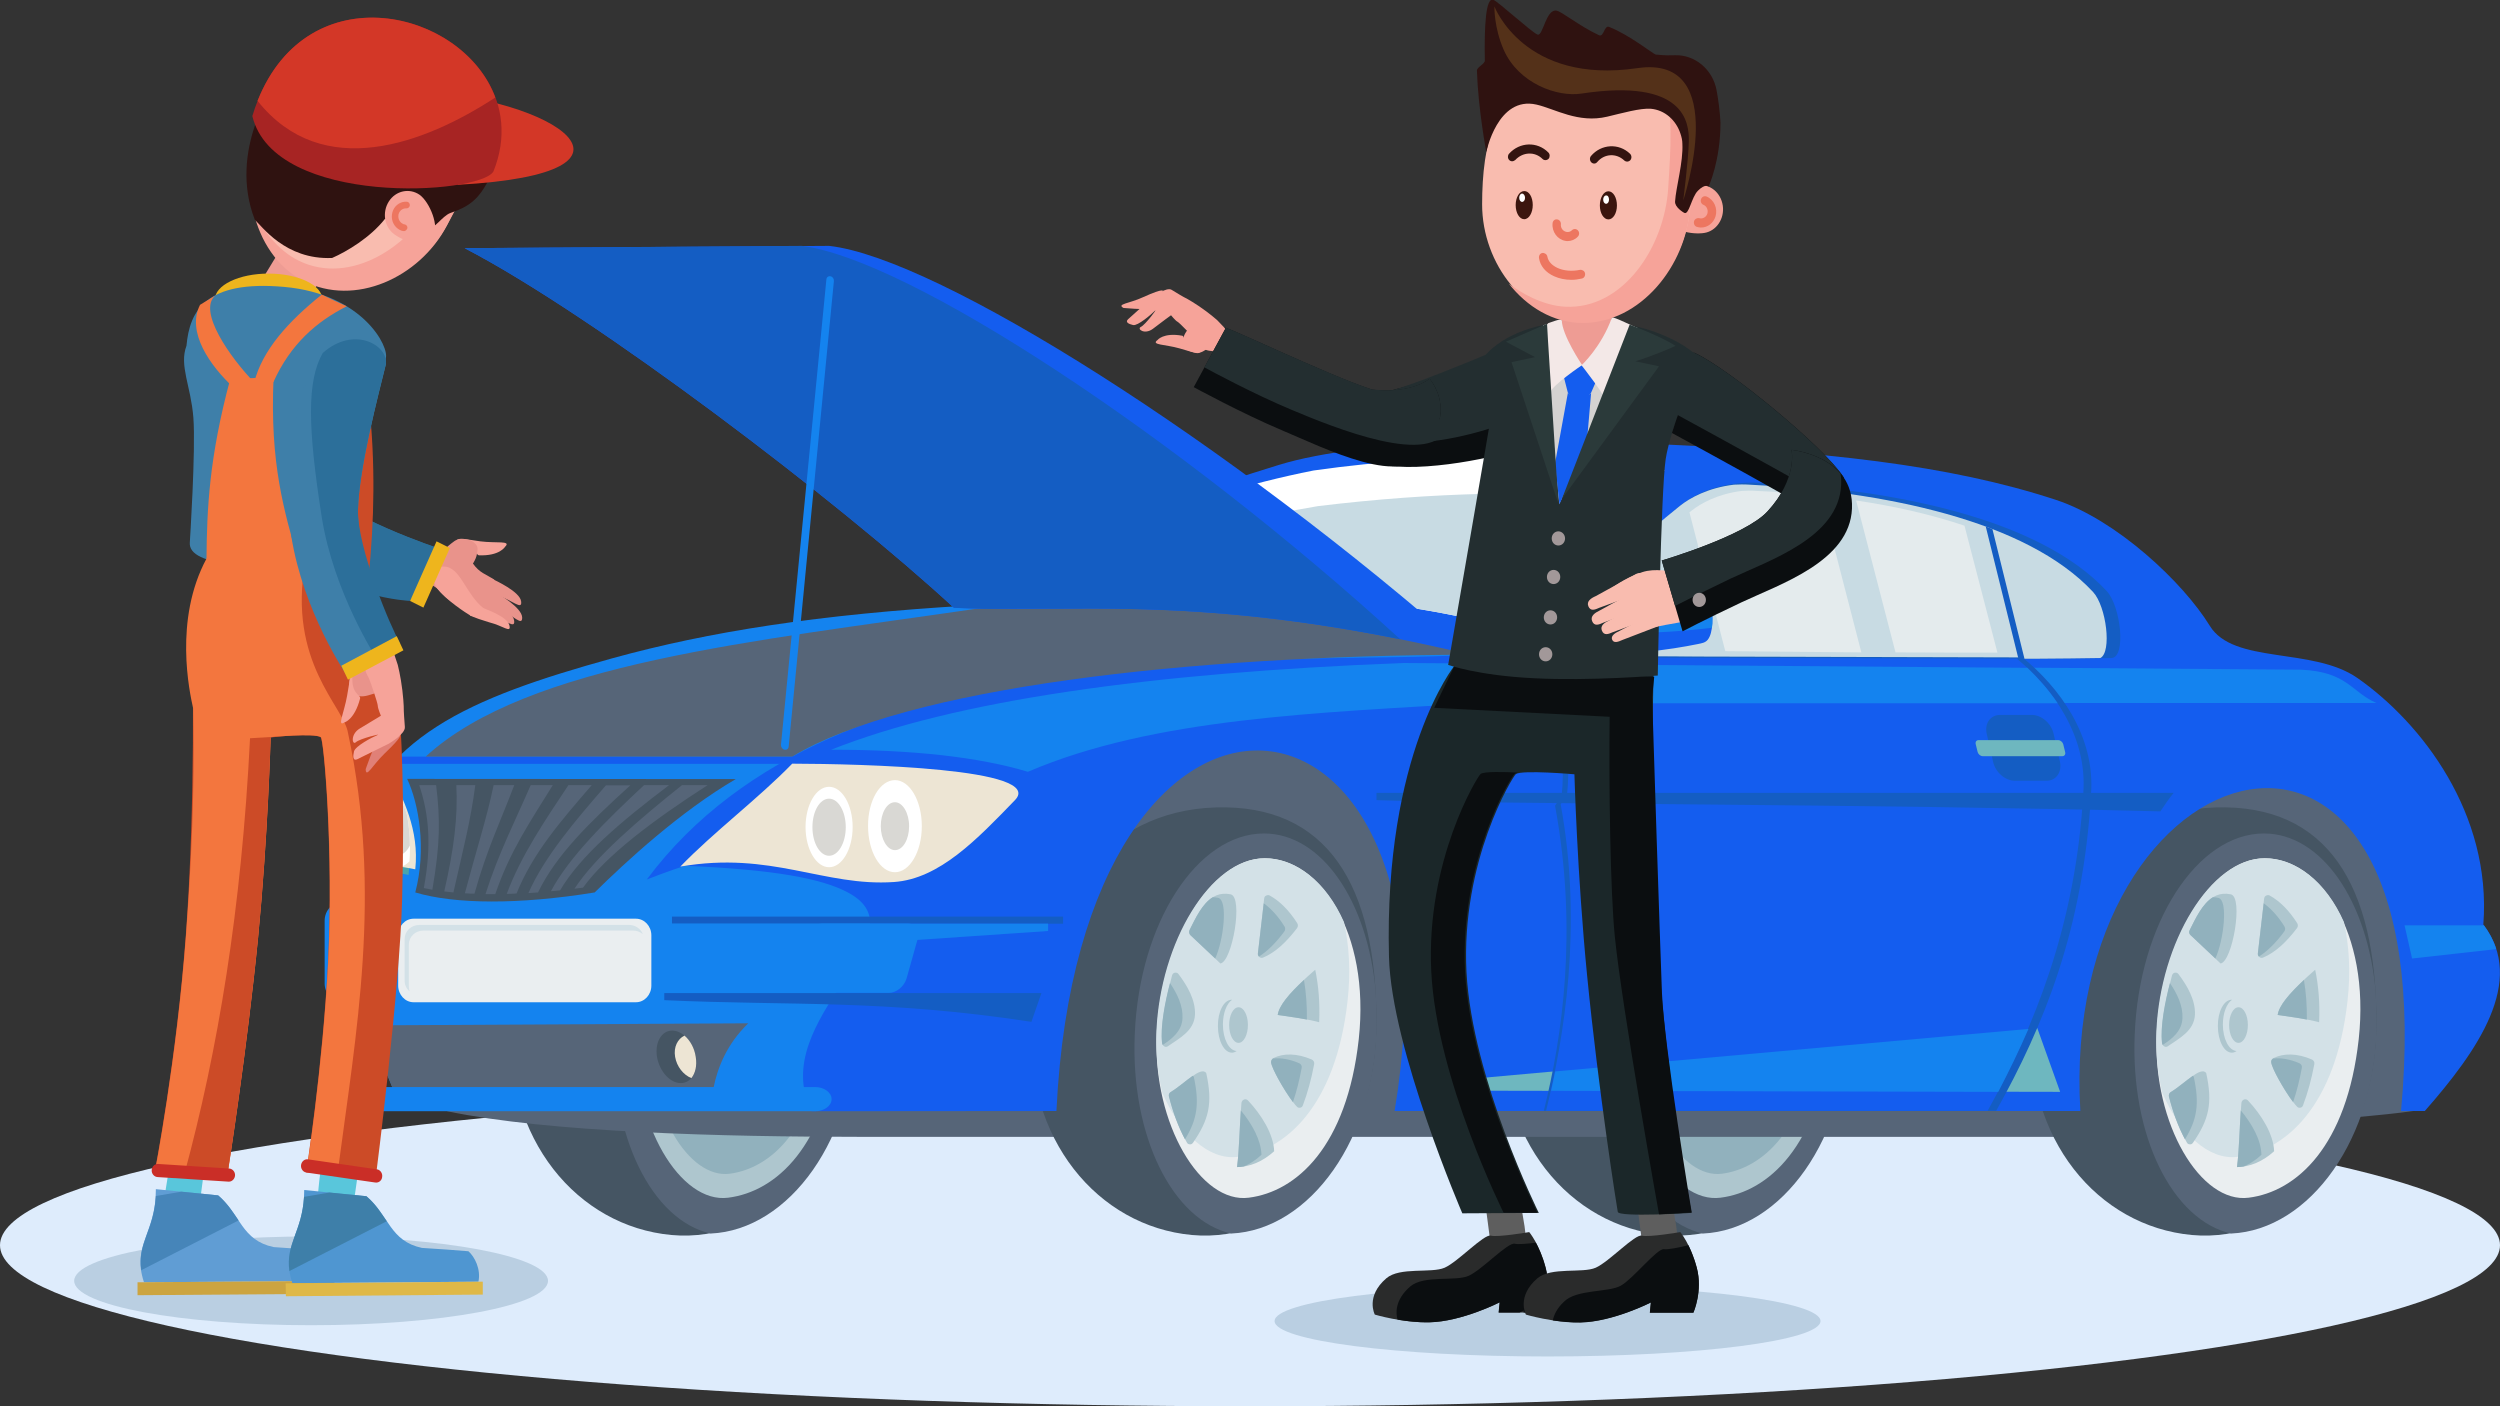 <?xml version="1.0" encoding="utf-8"?>
<!-- Generator: Adobe Illustrator 23.0.5, SVG Export Plug-In . SVG Version: 6.00 Build 0)  -->
<svg version="1.1" id="Layer_1" xmlns="http://www.w3.org/2000/svg" xmlns:xlink="http://www.w3.org/1999/xlink" x="0px" y="0px"
	 viewBox="0 0 1199.8 674.9" style="enable-background:new 0 0 1199.8 674.9;" xml:space="preserve">
<rect x="0" y="0" width="1199.8" height="674.9" fill="#333333" stroke="none"/>
<style type="text/css">
	.st0{fill:#D5E7F7;}
	.st1{fill:#C4D9ED;}
	.st2{fill:#ADC9E0;}
	.st3{fill:#1C2948;}
	.st4{fill:#163560;}
	.st5{fill:#739AF0;}
	.st6{fill:url(#SVGID_1_);}
	.st7{fill:url(#SVGID_2_);}
	.st8{fill:#4A82D3;}
	.st9{fill:#2D3A62;}
	.st10{fill:#98BDF4;}
	.st11{fill:#2B478B;}
	.st12{fill:#233862;}
	.st13{fill:#AB7041;}
	.st14{fill:#9C5F33;}
	.st15{fill:url(#SVGID_3_);}
	.st16{fill:url(#SVGID_4_);}
	.st17{fill:url(#SVGID_5_);}
	.st18{fill:#6793E7;}
	.st19{fill:url(#SVGID_6_);}
	.st20{fill:#1F3341;}
	.st21{fill:#2D4454;}
	.st22{fill:#122633;}
	.st23{fill:#FFFFFF;}
	.st24{fill:#85878A;}
	.st25{fill:#555658;}
	.st26{fill:#808184;}
	.st27{fill:url(#SVGID_7_);}
	.st28{fill:#1A2E35;}
	.st29{fill:url(#SVGID_8_);}
	.st30{fill:url(#SVGID_9_);}
	.st31{fill:url(#SVGID_10_);}
	.st32{fill:#FFB27D;}
	.st33{fill:url(#SVGID_11_);}
	.st34{fill:#ED975D;}
	.st35{fill:url(#SVGID_12_);}
	.st36{fill:url(#SVGID_13_);}
	.st37{fill:url(#SVGID_14_);}
	.st38{fill:#466591;}
	.st39{fill:#5574A5;}
	.st40{fill:#66DB8E;}
	.st41{fill:#E9F4FF;}
	.st42{opacity:0.5;}
	.st43{fill:#A8CCFF;}
	.st44{fill:#FF912B;}
	.st45{fill:#1B294B;}
	.st46{fill:#145DEF;}
	.st47{fill:#2A3967;}
	.st48{fill:#D1E4FC;}
	.st49{fill:#25468F;}
	.st50{fill:#CDE3FF;}
	.st51{fill:#A5D2FF;}
	.st52{fill:#214D9A;}
	.st53{fill:#C8DFFD;}
	.st54{fill:#7798F8;}
	.st55{fill:#DAE6FF;}
	.st56{fill:#FFAE73;}
	.st57{fill:#1E3865;}
	.st58{fill:url(#SVGID_15_);}
	.st59{fill:url(#SVGID_16_);}
	.st60{fill:url(#SVGID_17_);}
	.st61{fill:#F9924F;}
	.st62{fill:url(#SVGID_18_);}
	.st63{fill:url(#SVGID_19_);}
	.st64{fill:url(#SVGID_20_);}
	.st65{fill:#2D3554;}
	.st66{opacity:0.4;}
	.st67{fill-rule:evenodd;clip-rule:evenodd;fill:#DEECFC;}
	.st68{fill-rule:evenodd;clip-rule:evenodd;fill:#455563;}
	.st69{fill-rule:evenodd;clip-rule:evenodd;fill:#566578;}
	.st70{fill-rule:evenodd;clip-rule:evenodd;fill:#AEC6CE;}
	.st71{fill-rule:evenodd;clip-rule:evenodd;fill:#91B1BD;}
	.st72{fill-rule:evenodd;clip-rule:evenodd;fill:#EAEEF0;}
	.st73{fill-rule:evenodd;clip-rule:evenodd;fill:#D3E1E7;}
	.st74{fill-rule:evenodd;clip-rule:evenodd;fill:#1483EF;}
	.st75{fill-rule:evenodd;clip-rule:evenodd;fill:#145DEF;}
	.st76{fill-rule:evenodd;clip-rule:evenodd;fill:#47A4AD;}
	.st77{fill-rule:evenodd;clip-rule:evenodd;fill:#EDE5D4;}
	.st78{fill-rule:evenodd;clip-rule:evenodd;fill:#FFFFFF;}
	.st79{fill-rule:evenodd;clip-rule:evenodd;fill:#C8DBE3;}
	.st80{fill-rule:evenodd;clip-rule:evenodd;fill:#145DC3;}
	.st81{fill-rule:evenodd;clip-rule:evenodd;fill:#D9D8D4;}
	.st82{fill-rule:evenodd;clip-rule:evenodd;fill:#E4EBED;}
	.st83{fill-rule:evenodd;clip-rule:evenodd;fill:#6EB7BF;}
	.st84{fill:#1483EF;}
	.st85{fill:#BACFE2;}
	.st86{fill-rule:evenodd;clip-rule:evenodd;fill:#EE9C94;}
	.st87{fill-rule:evenodd;clip-rule:evenodd;fill:#F9BCAF;}
	.st88{fill-rule:evenodd;clip-rule:evenodd;fill:#F6A399;}
	.st89{fill-rule:evenodd;clip-rule:evenodd;fill:#2F1210;}
	.st90{fill-rule:evenodd;clip-rule:evenodd;fill:#ED7660;}
	.st91{fill-rule:evenodd;clip-rule:evenodd;fill:#D33727;}
	.st92{fill-rule:evenodd;clip-rule:evenodd;fill:#A72423;}
	.st93{fill-rule:evenodd;clip-rule:evenodd;fill:#EEB51D;}
	.st94{fill-rule:evenodd;clip-rule:evenodd;fill:#E9938B;}
	.st95{fill-rule:evenodd;clip-rule:evenodd;fill:#2C6F9A;}
	.st96{fill-rule:evenodd;clip-rule:evenodd;fill:#3E7FA9;}
	.st97{fill-rule:evenodd;clip-rule:evenodd;fill:#59C6DB;}
	.st98{fill-rule:evenodd;clip-rule:evenodd;fill:#609DD4;}
	.st99{fill-rule:evenodd;clip-rule:evenodd;fill:#4685B9;}
	.st100{fill-rule:evenodd;clip-rule:evenodd;fill:#CCA440;}
	.st101{fill-rule:evenodd;clip-rule:evenodd;fill:#CC4B27;}
	.st102{fill-rule:evenodd;clip-rule:evenodd;fill:#F3763E;}
	.st103{fill-rule:evenodd;clip-rule:evenodd;fill:#E08077;}
	.st104{fill-rule:evenodd;clip-rule:evenodd;fill:#4F96D1;}
	.st105{fill-rule:evenodd;clip-rule:evenodd;fill:#DFB847;}
	.st106{fill-rule:evenodd;clip-rule:evenodd;fill:#CA2E27;}
	.st107{fill-rule:evenodd;clip-rule:evenodd;fill:#0B0E10;}
	.st108{fill-rule:evenodd;clip-rule:evenodd;fill:#5E5E5E;}
	.st109{fill-rule:evenodd;clip-rule:evenodd;fill:#1B2729;}
	.st110{fill-rule:evenodd;clip-rule:evenodd;fill:#232E30;}
	.st111{fill-rule:evenodd;clip-rule:evenodd;fill:#D4D2D1;}
	.st112{fill-rule:evenodd;clip-rule:evenodd;fill:#F3E8E7;}
	.st113{fill-rule:evenodd;clip-rule:evenodd;fill:#2B3A3A;}
	.st114{fill-rule:evenodd;clip-rule:evenodd;fill:#A29899;}
	.st115{fill:#331410;}
	.st116{fill:#ED7660;}
	.st117{fill-rule:evenodd;clip-rule:evenodd;fill:#3B150E;}
	.st118{fill-rule:evenodd;clip-rule:evenodd;fill:#543119;}
	.st119{fill-rule:evenodd;clip-rule:evenodd;fill:#2A2B2B;}
	.st120{opacity:0.1;}
	.st121{fill:#DFEDFF;}
	.st122{fill:#F6FBFF;}
	.st123{fill:#161616;}
	.st124{fill:#3F4040;}
	.st125{fill:#383838;}
	.st126{fill:#DAD9DA;}
	.st127{fill:#333333;}
	.st128{fill:#C7D5FD;}
	.st129{fill:#A2C1F4;}
	.st130{fill:#7B2718;}
	.st131{fill:#E5E5E4;}
	.st132{fill:#712418;}
	.st133{fill:url(#SVGID_21_);}
	.st134{fill:url(#SVGID_22_);}
	.st135{fill:url(#SVGID_23_);}
	.st136{fill:#FABFA4;}
	.st137{fill:#F4E5CD;}
	.st138{fill:#C78976;}
	.st139{fill:#2A2B2A;}
	.st140{fill:url(#SVGID_24_);}
	.st141{fill:url(#SVGID_25_);}
	.st142{fill:url(#SVGID_26_);}
	.st143{fill:url(#SVGID_27_);}
	.st144{fill:url(#SVGID_28_);}
	.st145{fill:url(#SVGID_29_);}
	.st146{fill:url(#SVGID_30_);}
	.st147{fill:url(#SVGID_31_);}
	.st148{fill:url(#SVGID_32_);}
	.st149{fill:url(#SVGID_33_);}
	.st150{fill:url(#SVGID_34_);}
	.st151{fill:url(#SVGID_35_);}
	.st152{fill:url(#SVGID_36_);}
	.st153{fill:#D4DEFD;}
	.st154{fill:#BCCEFD;}
	.st155{fill:#E1E8FD;}
	.st156{fill:url(#SVGID_37_);}
	.st157{fill:url(#SVGID_38_);}
	.st158{fill:url(#SVGID_39_);}
	.st159{opacity:0.25;fill:url(#SVGID_40_);}
	.st160{opacity:0.25;fill:url(#SVGID_41_);}
	.st161{fill:url(#SVGID_42_);}
	.st162{fill:url(#SVGID_43_);}
	.st163{fill:url(#SVGID_44_);}
	.st164{opacity:0.61;fill:url(#SVGID_45_);}
	.st165{fill:url(#SVGID_46_);}
	.st166{fill:url(#SVGID_47_);}
	.st167{opacity:0.61;fill:url(#SVGID_48_);}
	.st168{fill:url(#SVGID_49_);}
	.st169{fill:url(#SVGID_50_);}
	.st170{fill:url(#SVGID_51_);}
	.st171{fill:url(#SVGID_52_);}
	.st172{fill:url(#SVGID_53_);}
	.st173{fill:url(#SVGID_54_);}
	.st174{fill:url(#SVGID_55_);}
	.st175{fill:url(#SVGID_56_);}
	.st176{fill:#0C1D6D;}
	.st177{fill:url(#SVGID_57_);}
	.st178{fill:url(#SVGID_58_);}
	.st179{fill:url(#SVGID_59_);}
	.st180{fill:url(#SVGID_60_);}
	.st181{fill:url(#SVGID_61_);}
	.st182{fill:url(#SVGID_62_);}
	.st183{fill:url(#SVGID_63_);}
	.st184{fill:url(#SVGID_64_);}
	.st185{fill:url(#SVGID_65_);}
	.st186{fill:url(#SVGID_66_);}
	.st187{fill:url(#SVGID_67_);}
	.st188{fill:url(#SVGID_68_);}
	.st189{fill:url(#SVGID_69_);}
	.st190{fill:url(#SVGID_70_);}
	.st191{fill:url(#SVGID_71_);}
</style>
<g>
	<ellipse class="st67" cx="599.9" cy="597.6" rx="599.9" ry="77.3"/>
	<g>
		<g>
			<path class="st68" d="M333.7,387.5c53.5-1.6,77,37.3,77.1,102.6c0.1,65.4-43.4,106.8-88.6,102.6c-45.1-4.2-80.3-46-77.1-102.6
				C248.3,433.5,280.3,389.1,333.7,387.5L333.7,387.5z"/>
		</g>
		<g>
			<path class="st69" d="M356.8,400c27.7,0,49.6,32.3,53.6,75.5c0.3,4.7,0.4,9.7,0.5,14.7c0.1,56.2-32.3,100.1-69.8,101.8
				c-28.1-6.3-48.4-46.7-46.3-95.6C296.9,443.1,324.7,400,356.8,400L356.8,400z"/>
		</g>
		<g>
			<path class="st70" d="M357.2,411.9c26.2,0,50.7,35.2,45.1,86.8c-5.7,51.6-29.9,73.2-52.8,76.1c-22.9,3-46-35.1-44.2-78.4
				C307.1,453.1,331,411.9,357.2,411.9L357.2,411.9z"/>
		</g>
		<g>
			<path class="st71" d="M356.8,423.4c22.5,0,43.6,30.2,38.7,74.5c-4.9,44.3-25.7,62.8-45.3,65.4c-19.7,2.5-39.5-30.1-37.9-67.3
				C313.8,458.8,334.3,423.4,356.8,423.4L356.8,423.4z"/>
		</g>
		<g>
			<path class="st68" d="M809.9,387.5c53.5-1.6,77,37.3,77.1,102.6c0.1,65.4-43.4,106.8-88.6,102.6c-45.1-4.2-80.3-46-77.1-102.6
				C724.5,433.5,756.4,389.1,809.9,387.5L809.9,387.5z"/>
		</g>
		<g>
			<path class="st69" d="M833,400c27.7,0,49.6,32.3,53.6,75.5c0.3,4.7,0.4,9.7,0.5,14.7c0.1,56.2-32.3,100.1-69.8,101.8
				c-28.1-6.3-48.4-46.7-46.3-95.6C773.1,443.1,800.9,400,833,400L833,400z"/>
		</g>
		<g>
			<path class="st70" d="M833.4,411.9c26.2,0,50.7,35.2,45.1,86.8c-5.7,51.6-29.9,73.2-52.8,76.1c-22.9,3-46-35.1-44.2-78.4
				C783.3,453.1,807.2,411.9,833.4,411.9L833.4,411.9z"/>
		</g>
		<g>
			<path class="st71" d="M833,423.4c22.5,0,43.6,30.2,38.7,74.5c-4.9,44.3-25.7,62.8-45.3,65.4c-19.7,2.5-39.5-30.1-37.9-67.3
				C790,458.8,810.5,423.4,833,423.4L833,423.4z"/>
		</g>
		<g>
			<path class="st69" d="M413.6,545.6h609.3c27.5-4.1,107.7-8.3,135.2-12.4c33.3-131.2-55.7-166.9-118.3-200.7H384.1L214.6,533.3
				C263.3,543.5,347.1,545.6,413.6,545.6L413.6,545.6z"/>
		</g>
		<g>
			<path class="st68" d="M583.5,387.5c53.5-1.6,77,37.3,77.1,102.6c0.1,65.4-43.4,106.8-88.6,102.6c-45.1-4.2-80.3-46-77.1-102.6
				C498.1,433.5,530,389.1,583.5,387.5L583.5,387.5z"/>
		</g>
		<g>
			<path class="st69" d="M606.6,400c27.7,0,49.6,32.3,53.6,75.5c0.3,4.7,0.4,9.7,0.5,14.7c0.1,56.2-32.3,100.1-69.8,101.8
				c-28.1-6.3-48.4-46.7-46.3-95.6C546.7,443.1,574.5,400,606.6,400L606.6,400z"/>
		</g>
		<g>
			<path class="st72" d="M607,411.9c26.2,0,50.7,35.2,45.1,86.8c-5.7,51.6-29.9,73.2-52.8,76.1c-22.9,3-46-35.1-44.2-78.4
				C556.9,453.1,580.8,411.9,607,411.9L607,411.9z"/>
		</g>
		<g>
			<path class="st73" d="M607,411.9c15,0,29.5,11.3,38,30.6c2.5,11.2,3.3,24,1.7,38.1c-5.7,50.5-29.9,71.7-52.8,74.6
				c-13.8,1.7-27.6-11.1-36.1-30.8c-2.2-9.3-3.2-19.3-2.8-29.7C556.9,452.3,580.8,411.9,607,411.9L607,411.9z"/>
		</g>
		<g>
			<path class="st70" d="M595.8,529.3c-0.9,9.8-1,21.7-2.1,30.8c6.3-0.1,12.4-2.7,17.8-7.6c-0.3-8.2-6.1-17.5-12.6-24.4
				c-0.5-0.5-1.2-0.7-1.9-0.4C596.3,528,595.9,528.6,595.8,529.3L595.8,529.3z"/>
		</g>
		<g>
			<path class="st70" d="M610,509.8c0.3,3.2,8.2,17,12.4,21.3c0.4,0.5,1,0.6,1.6,0.5c0.6-0.1,1.1-0.5,1.3-1.2
				c2.2-5.8,4-12.3,5.4-19.7c0.2-0.9-0.3-1.8-1.1-2.2c-7.2-3.1-13.7-3.1-18.5-0.7C610.4,508.3,610,509,610,509.8L610,509.8z"/>
		</g>
		<g>
			<path class="st70" d="M613.2,487.1c6.7,1,13.5,1.8,19.9,3.5c0.4-9.2-0.3-17.6-1.9-25.2C621.5,473.8,614,481.5,613.2,487.1
				L613.2,487.1z"/>
		</g>
		<g>
			<path class="st70" d="M606.7,431.2l-3,26.3c-0.1,0.7,0.2,1.3,0.7,1.8c0.5,0.4,1.1,0.5,1.7,0.3c5.9-2.4,11.3-7.5,16.4-14.2
				c0.5-0.7,0.5-1.6,0.1-2.3c-3.8-6-8.3-10.6-13.2-13.3c-0.5-0.3-1.1-0.3-1.7,0C607.1,430,606.8,430.5,606.7,431.2L606.7,431.2z"/>
		</g>
		<g>
			<path class="st70" d="M571.3,448.8l14.4,13.6c5.7-0.9,11.1-31.9,4.9-33.2c-10.4-2.2-15.4,8.5-19.7,17.2
				C570.5,447.2,570.7,448.2,571.3,448.8L571.3,448.8z"/>
		</g>
		<g>
			<path class="st70" d="M565.6,467.5c4.3,5.7,8.2,12.5,7.9,19.5c-0.4,7.8-7.7,11.4-13,15.1c-0.5,0.4-1.2,0.4-1.7,0.1
				c-0.6-0.3-0.9-0.8-1-1.5c-1.2-9.4,2.6-24.8,4.7-32.6c0.2-0.7,0.7-1.2,1.4-1.3C564.5,466.7,565.2,466.9,565.6,467.5L565.6,467.5z"
				/>
		</g>
		<g>
			<path class="st70" d="M572.5,548.5c7.7-11.2,9.6-18.9,6.4-33.5c-2.5-3.6-10.7,5.3-17,9.1c-0.7,0.4-1.1,1.3-0.8,2.2
				c2,8.2,4.9,15.6,8.5,22c0.3,0.6,0.8,0.9,1.5,0.9C571.5,549.3,572.1,549,572.5,548.5L572.5,548.5z"/>
		</g>
		<g>
			<path class="st71" d="M595.5,532.9c-0.6,9-0.8,19.3-1.8,27.2c1.1,0,2.2-0.1,3.3-0.3c2.9-1.3,5.8-3.1,8.4-5.6
				C605.2,547.2,600.9,539.4,595.5,532.9L595.5,532.9z"/>
		</g>
		<g>
			<path class="st71" d="M610,509.8c0.2,2.8,6.2,13.4,10.5,19.1c1.7-4.9,3.1-10.4,4.2-16.4c0.2-0.9-0.3-1.8-1.1-2.2
				c-4.6-2-8.9-2.7-12.7-2.3C610.3,508.4,610,509.1,610,509.8L610,509.8z"/>
		</g>
		<g>
			<path class="st71" d="M613.2,487.1c4.7,0.7,9.4,1.3,14,2.2c0.1-6.8-0.4-13.1-1.4-19C618.8,476.8,613.8,482.6,613.2,487.1
				L613.2,487.1z"/>
		</g>
		<g>
			<path class="st71" d="M606.5,433.5l-2.8,24c-0.1,0.6,0.1,1.2,0.5,1.6c4.3-2.8,8.4-6.9,12.2-12.1c0.5-0.7,0.5-1.6,0.1-2.3
				C613.6,440,610.2,436.2,606.5,433.5L606.5,433.5z"/>
		</g>
		<g>
			<path class="st71" d="M571.3,448.8l11.9,11.2c4-8.6,6.3-28.1,1.4-29.1c-0.9-0.2-1.8-0.3-2.6-0.3c-5,3.1-8.2,9.9-11.1,15.7
				C570.5,447.2,570.7,448.2,571.3,448.8L571.3,448.8z"/>
		</g>
		<g>
			<path class="st71" d="M558,501.5c-0.1-0.2-0.2-0.5-0.3-0.8c-1-8.1,1.6-20.6,3.8-28.9c3.5,5.1,6.3,11,6,16.9
				C567.2,494.9,562.5,498.5,558,501.5L558,501.5z"/>
		</g>
		<g>
			<path class="st71" d="M572.4,516.3c-3.3,2.3-7.2,5.8-10.6,7.8c-0.7,0.4-1.1,1.3-0.8,2.2c1.9,7.5,4.5,14.5,7.7,20.5
				c5.8-9.5,7.1-17,4.2-30.1C572.7,516.6,572.6,516.4,572.4,516.3L572.4,516.3z"/>
		</g>
		<g>
			<path class="st70" d="M591.1,479.8l0.2,0c-2.6,1.8-4.4,6.4-4.4,11.9c0,6.9,2.9,12.5,6.6,12.7c-0.7,0.5-1.5,0.8-2.3,0.8
				c-3.7,0-6.7-5.7-6.7-12.7C584.4,485.5,587.4,479.8,591.1,479.8L591.1,479.8z"/>
		</g>
		<g>
			<path class="st70" d="M594.4,483.4c2.5,0,4.5,3.8,4.5,8.5c0,4.7-2,8.6-4.5,8.6s-4.5-3.8-4.5-8.6
				C589.9,487.2,591.9,483.4,594.4,483.4L594.4,483.4z"/>
		</g>
		<g>
			<path class="st68" d="M1063.4,387.5c53.5-1.6,77,37.3,77.1,102.6c0.1,65.4-43.4,106.8-88.6,102.6c-45.1-4.2-80.3-46-77.1-102.6
				C978,433.5,1010,389.1,1063.4,387.5L1063.4,387.5z"/>
		</g>
		<g>
			<path class="st69" d="M1086.5,400c27.7,0,49.6,32.3,53.6,75.5c0.3,4.7,0.4,9.7,0.5,14.7c0.1,56.2-32.3,100.1-69.8,101.8
				c-28.1-6.3-48.4-46.7-46.3-95.6C1026.6,443.1,1054.4,400,1086.5,400L1086.5,400z"/>
		</g>
		<g>
			<path class="st72" d="M1086.9,411.9c26.2,0,50.7,35.2,45.1,86.8c-5.7,51.6-29.9,73.2-52.8,76.1c-22.9,3-46-35.1-44.2-78.4
				C1036.8,453.1,1060.8,411.9,1086.9,411.9L1086.9,411.9z"/>
		</g>
		<g>
			<path class="st73" d="M1086.9,411.9c15,0,29.5,11.3,38,30.6c2.5,11.2,3.3,24,1.7,38.1c-5.7,50.5-29.9,71.7-52.8,74.6
				c-13.8,1.7-27.6-11.1-36.1-30.8c-2.2-9.3-3.2-19.3-2.8-29.7C1036.8,452.3,1060.8,411.9,1086.9,411.9L1086.9,411.9z"/>
		</g>
		<g>
			<path class="st70" d="M1075.7,529.3c-0.9,9.8-1,21.7-2.1,30.8c6.3-0.1,12.4-2.7,17.8-7.6c-0.3-8.2-6.1-17.5-12.6-24.4
				c-0.5-0.5-1.2-0.7-1.9-0.4C1076.2,528,1075.8,528.6,1075.7,529.3L1075.7,529.3z"/>
		</g>
		<g>
			<path class="st70" d="M1090,509.8c0.3,3.2,8.2,17,12.4,21.3c0.4,0.5,1,0.6,1.6,0.5c0.6-0.1,1.1-0.5,1.3-1.2
				c2.2-5.8,4-12.3,5.4-19.7c0.2-0.9-0.3-1.8-1.1-2.2c-7.2-3.1-13.7-3.1-18.5-0.7C1090.3,508.3,1089.9,509,1090,509.8L1090,509.8z"
				/>
		</g>
		<g>
			<path class="st70" d="M1093.1,487.1c6.7,1,13.5,1.8,19.9,3.5c0.4-9.2-0.3-17.6-1.9-25.2C1101.5,473.8,1093.9,481.5,1093.1,487.1
				L1093.1,487.1z"/>
		</g>
		<g>
			<path class="st70" d="M1086.6,431.2l-3,26.3c-0.1,0.7,0.2,1.3,0.7,1.8c0.5,0.4,1.1,0.5,1.7,0.3c5.9-2.4,11.3-7.5,16.4-14.2
				c0.5-0.7,0.5-1.6,0.1-2.3c-3.8-6-8.3-10.6-13.2-13.3c-0.5-0.3-1.1-0.3-1.7,0C1087.1,430,1086.7,430.5,1086.6,431.2L1086.6,431.2z
				"/>
		</g>
		<g>
			<path class="st70" d="M1051.3,448.8l14.4,13.6c5.7-0.9,11.1-31.9,4.9-33.2c-10.4-2.2-15.4,8.5-19.7,17.2
				C1050.4,447.2,1050.6,448.2,1051.3,448.8L1051.3,448.8z"/>
		</g>
		<g>
			<path class="st70" d="M1045.5,467.5c4.3,5.7,8.2,12.5,7.9,19.5c-0.4,7.8-7.7,11.4-13,15.1c-0.5,0.4-1.2,0.4-1.7,0.1
				c-0.6-0.3-0.9-0.8-1-1.5c-1.2-9.4,2.6-24.8,4.7-32.6c0.2-0.7,0.7-1.2,1.4-1.3C1044.4,466.7,1045.1,466.9,1045.5,467.5
				L1045.5,467.5z"/>
		</g>
		<g>
			<path class="st70" d="M1052.4,548.5c7.7-11.2,9.6-18.9,6.4-33.5c-2.5-3.6-10.7,5.3-17,9.1c-0.7,0.4-1.1,1.3-0.8,2.2
				c2,8.2,4.9,15.6,8.5,22c0.3,0.6,0.8,0.9,1.5,0.9C1051.5,549.3,1052,549,1052.4,548.5L1052.4,548.5z"/>
		</g>
		<g>
			<path class="st71" d="M1075.4,532.9c-0.6,9-0.8,19.3-1.8,27.2c1.1,0,2.2-0.1,3.3-0.3c2.9-1.3,5.8-3.1,8.4-5.6
				C1085.2,547.2,1080.8,539.4,1075.4,532.9L1075.4,532.9z"/>
		</g>
		<g>
			<path class="st71" d="M1090,509.8c0.2,2.8,6.2,13.4,10.5,19.1c1.7-4.9,3.1-10.4,4.2-16.4c0.2-0.9-0.3-1.8-1.1-2.2
				c-4.6-2-8.9-2.7-12.7-2.3C1090.2,508.4,1089.9,509.1,1090,509.8L1090,509.8z"/>
		</g>
		<g>
			<path class="st71" d="M1093.1,487.1c4.7,0.7,9.4,1.3,14,2.2c0.1-6.8-0.4-13.1-1.4-19C1098.8,476.8,1093.7,482.6,1093.1,487.1
				L1093.1,487.1z"/>
		</g>
		<g>
			<path class="st71" d="M1086.4,433.5l-2.8,24c-0.1,0.6,0.1,1.2,0.5,1.6c4.3-2.8,8.4-6.9,12.2-12.1c0.5-0.7,0.5-1.6,0.1-2.3
				C1093.5,440,1090.1,436.2,1086.4,433.5L1086.4,433.5z"/>
		</g>
		<g>
			<path class="st71" d="M1051.3,448.8l11.9,11.2c4-8.6,6.3-28.1,1.4-29.1c-0.9-0.2-1.8-0.3-2.6-0.3c-5,3.1-8.2,9.9-11.1,15.7
				C1050.4,447.2,1050.6,448.2,1051.3,448.8L1051.3,448.8z"/>
		</g>
		<g>
			<path class="st71" d="M1037.9,501.5c-0.1-0.2-0.2-0.5-0.3-0.8c-1-8.1,1.6-20.6,3.8-28.9c3.5,5.1,6.3,11,6,16.9
				C1047.1,494.9,1042.5,498.5,1037.9,501.5L1037.9,501.5z"/>
		</g>
		<g>
			<path class="st71" d="M1052.4,516.3c-3.3,2.3-7.2,5.8-10.6,7.8c-0.7,0.4-1.1,1.3-0.9,2.2c1.9,7.5,4.5,14.5,7.7,20.5
				c5.8-9.5,7.1-17,4.2-30.1C1052.6,516.6,1052.5,516.4,1052.4,516.3L1052.4,516.3z"/>
		</g>
		<g>
			<path class="st70" d="M1071,479.8l0.2,0c-2.6,1.8-4.4,6.4-4.4,11.9c0,6.9,2.9,12.5,6.6,12.7c-0.7,0.5-1.5,0.8-2.3,0.8
				c-3.7,0-6.7-5.7-6.7-12.7C1064.3,485.5,1067.3,479.8,1071,479.8L1071,479.8z"/>
		</g>
		<g>
			<path class="st70" d="M1074.3,483.4c2.5,0,4.5,3.8,4.5,8.5c0,4.7-2,8.6-4.5,8.6c-2.5,0-4.5-3.8-4.5-8.6
				C1069.8,487.2,1071.8,483.4,1074.3,483.4L1074.3,483.4z"/>
		</g>
		<g>
			<path class="st74" d="M166.7,407c14-53.3,58.4-72,126.9-91c46.6-12.9,99.8-21.2,171.3-25.4c99.6-5.8,205-4,275.8,10.9
				c-48.9,56.5-132.8-8.5-209.4,68.5c44.3,35.7-114.7,133.1-133.5,163.2H192.7C181.1,500.9,150.9,444.3,166.7,407L166.7,407z"/>
		</g>
		<g>
			<path class="st75" d="M310.4,422.1c91.4-122.7,306.3-102.2,395.2-107.9c-17.5-26.7-146.5-26.9-247.8-22.5
				c36.5-26.7,88.3-47.7,155.7-68.5c43.1-13.3,123.9-12.3,177.8-10.2c83.1,3.4,144,10,195.4,26.9c29.2,9.6,61.1,39.7,73.8,60.4
				c11.4,18.7,49.4,10.1,70.9,25.1c30.8,21.5,64.5,65.2,60.4,118.3c20.8,27.2-2.9,60.8-28.1,89.5c-7.6,0-3.8,0-11.4,0
				c21.8-233.4-164.4-178-153.9,0c-88.8,0-240.4,0-329.1,0c36.7-220.7-150.8-240.5-162.3,0l-117.5,0.1
				c-22.4-44.2,55.8-84.9,17.2-105.1c-12.3-6.5-34.8-10.9-78-12.7C328.6,415.5,319.5,418.5,310.4,422.1L310.4,422.1z"/>
		</g>
		<g>
			<path class="st76" d="M163.3,423.7c11.5-5.4,20.6-6.4,32.8-3.8c2-21.2-2.7-35.5-9.2-49.5C175.8,384.5,167.6,405.6,163.3,423.7
				L163.3,423.7z"/>
		</g>
		<g>
			<path class="st68" d="M199.3,428.3c19,5.7,49.8,5.9,86.1,0c15.2-15,41.2-38.9,67.7-54.4l-157.7-0.1
				C201,385.7,204.8,407.4,199.3,428.3L199.3,428.3z"/>
		</g>
		<g>
			<path class="st75" d="M190.8,363.1h201.4c50.1,0,88.3,7.4,91.2,12.6l-91.2-9.1H187.7C188.7,365.4,189.8,364.3,190.8,363.1
				L190.8,363.1z"/>
		</g>
		<g>
			<path class="st69" d="M359.1,491.1c-10.3,10-14.7,21.2-16.7,31.1h-154c-3.6-9.1-8-19.3-12.1-30.1L359.1,491.1L359.1,491.1z"/>
		</g>
		<g>
			<path class="st74" d="M180.4,521.7h210.8c4.3,0,7.9,2.6,7.9,5.8l0,0c0,3.2-3.6,5.8-7.9,5.8H180.4c-4.3,0-7.9-2.6-7.9-5.8l0,0
				C172.5,524.3,176.1,521.7,180.4,521.7L180.4,521.7z"/>
		</g>
		<g>
			<path class="st68" d="M322.6,494.6c5.2,0,10.2,5.7,11.4,12.6c1.1,7-2.1,12.6-7.3,12.6s-10.2-5.7-11.4-12.6
				C314.2,500.2,317.5,494.6,322.6,494.6L322.6,494.6z"/>
		</g>
		<g>
			<path class="st77" d="M331.8,517.4c-3.8-1.5-7-5.5-7.8-10.2c-0.8-4.7,1.2-8.6,4.5-10.2c2.7,2.3,4.8,6,5.4,10.2
				C334.6,511.4,333.7,515.1,331.8,517.4L331.8,517.4z"/>
		</g>
		<g>
			<path class="st74" d="M164.2,432.9h186.5c4.6,0,8.4,4.1,8.4,9V472c0,5-3.8,9-8.4,9H164.2c-4.6,0-8.4-4.1-8.4-9v-30.1
				C155.8,436.9,159.6,432.9,164.2,432.9L164.2,432.9z"/>
		</g>
		<g>
			<path class="st72" d="M198.5,440.9h106.7c4.1,0,7.4,3.6,7.4,8V473c0,4.4-3.3,8-7.4,8H198.5c-4.1,0-7.4-3.6-7.4-8v-24.1
				C191.1,444.5,194.4,440.9,198.5,440.9L198.5,440.9z"/>
		</g>
		<g>
			<path class="st78" d="M481.1,288.3c20.9-22.8,87.1-50.2,149.3-62.5c65.8-9.3,117.3-6.6,168.5,0c-31,23.8-61.9,47.5-92.9,71.3
				C631.8,280.6,541,281.9,481.1,288.3L481.1,288.3z"/>
		</g>
		<g>
			<path class="st79" d="M782.3,238.5L706,297.1c-73.3-16.2-162.8-15.2-222.7-9c35.7-18,93.8-35.9,149.2-45.2
				C689.3,236,737,235.6,782.3,238.5L782.3,238.5z"/>
		</g>
		<g>
			<path class="st80" d="M742.1,314.9c0.5-13.8,28.3-43.2,64.7-72.6c6-4.9,18.9-11.5,37.5-10.6c64.8,3.1,134.4,17.2,166.7,51.9
				c6.9,7.4,9.5,32,2.3,32.2C937.9,317.2,817.5,314.9,742.1,314.9L742.1,314.9z"/>
		</g>
		<g>
			<path class="st79" d="M742.1,314.9c0.5-13.7,27.9-43,64.1-72.1c4.7-3.8,13.5-8.7,26-10.2c2.3-0.1,4.8-0.2,7.4,0
				c64.1,3.1,132.9,17.1,164.9,51.5c6.4,6.9,9.1,28.9,3.5,31.7C933.2,317.1,815.8,314.9,742.1,314.9L742.1,314.9z"/>
		</g>
		<g>
			<polygon class="st80" points="322.5,439.9 510.2,439.9 510.2,443.3 322.5,443.3 322.5,439.9 			"/>
		</g>
		<g>
			<path class="st80" d="M318.8,476.6h181l-4.8,13.8c-71.2-10.9-115.3-7.6-176.2-10.4V476.6L318.8,476.6z"/>
		</g>
		<g>
			<path class="st74" d="M394.3,443.3H436c3.6,0,5.6,3.2,4.5,7l-5.4,19.2c-1.1,3.9-4.9,7-8.5,7H385c-3.6,0-5.6-3.2-4.5-7l5.4-19.2
				C386.9,446.5,390.7,443.3,394.3,443.3L394.3,443.3z"/>
		</g>
		<g>
			<path class="st69" d="M764.1,281l7,34c-9.7,0-19.4-0.1-29.1-0.1C742.4,307.4,750.7,295.2,764.1,281L764.1,281z"/>
		</g>
		<g>
			<path class="st69" d="M321.1,376.8c-23.3,17.6-42.6,34-52.3,50.5c-1.5,0.2-3,0.3-4.4,0.4c8.8-16.5,26.6-34,44.7-50.9L321.1,376.8
				L321.1,376.8z M203.4,426.2c1.3,0.3,2.7,0.5,4.1,0.8c3.8-22.3,3.8-33.8,1.8-50.2l-8.1,0C205.9,390.9,207.2,405.7,203.4,426.2
				L203.4,426.2z M213.2,427.8c1.4,0.2,2.9,0.3,4.4,0.5c5-22.1,8.3-34.6,10.5-51.5l-9.1,0C219.8,391.8,217.9,407.4,213.2,427.8
				L213.2,427.8z M223.1,428.7c1.5,0.1,3,0.2,4.6,0.2c6-21.5,12.6-34.9,19.1-52.1l-9.9,0C233.7,392.4,228.4,408.7,223.1,428.7
				L223.1,428.7z M233,429.1c1.5,0,3.1,0,4.7,0c7-20.6,16.8-34.8,27.6-52.3l-10.6,0C247.7,393,239.1,409.8,233,429.1L233,429.1z
				 M243.2,429c1.5,0,3.1-0.1,4.7-0.2c7.8-19.3,20.9-34.4,36.1-52l-11.2,0C261.8,393.4,250,410.6,243.2,429L243.2,429z M253.6,428.6
				c1.5-0.1,3.1-0.2,4.6-0.3c8.7-18,24.9-33.8,44.3-51.4l-11.7,0C276.2,393.7,261.3,411.1,253.6,428.6L253.6,428.6z M275.7,426.5
				c1.4-0.2,2.7-0.3,4.1-0.5c10.9-15.1,32.9-31.9,59.8-49.2l-12.3,0C306.3,393.6,285.9,411,275.7,426.5L275.7,426.5z"/>
		</g>
		<g>
			<path class="st77" d="M163.3,418c11.5-4.8,23.7-3.2,36-0.8c2-18.9-5.9-34.3-12.4-46.7C175.8,383,167.6,401.8,163.3,418L163.3,418
				z"/>
		</g>
		<g>
			<path class="st78" d="M195.4,391.3c1.2,6.7,1.7,14.3,1.1,22.1c-1.4,1.4-2.9,2.4-4.6,2.7c-1.5-0.2-2.9-0.4-4.4-0.6
				c-4.7-2.3-8.2-9.7-8.2-18.6c0-10.2,4.6-18.5,10.4-19.2C191.8,381.9,193.8,386.5,195.4,391.3L195.4,391.3z"/>
		</g>
		<g>
			<path class="st81" d="M190.6,383.3c0.6,0,1.3,0.1,1.9,0.4c1.1,2.5,2.1,5,2.9,7.7c0.8,4.5,1.3,9.4,1.3,14.4
				c-1.5,3-3.7,4.8-6.1,4.8c-4.4,0-8-6.1-8-13.7C182.6,389.4,186.2,383.3,190.6,383.3L190.6,383.3z"/>
		</g>
		<g>
			<path class="st75" d="M767.6,274.3c14.5,0,29,0,43.5,0c9.3,0,13.7,26.2,8.5,32.7c-1.2,1.5-2.9,1.7-4.8,2.1
				c-12.6,2.6-37.2,6.2-48.5,3.1c-16.2-4.5-12-20.8-3.8-34.9C763.8,275.3,765.6,274.3,767.6,274.3L767.6,274.3z"/>
		</g>
		<g>
			<path class="st74" d="M767.6,274.3c14.5,0,29,0,43.5,0c7.5,0,11.8,17,10.5,27c-17.1,2-38.5,3.5-49.8,1.1
				c-10.4-2.2-14.5-7.1-14.8-13.2c1.3-4,3.3-8.1,5.6-12C763.8,275.3,765.6,274.3,767.6,274.3L767.6,274.3z"/>
		</g>
		<g>
			<path class="st82" d="M873.9,238l19.4,75.1c-21.9-0.2-44.1-0.4-65.3-0.6l-17.2-66.6l1-0.8c4.4-3.5,12.6-8.1,24.2-9.5
				c2.2-0.1,4.5-0.2,6.9,0C853,236,863.5,236.8,873.9,238L873.9,238z"/>
		</g>
		<g>
			<path class="st82" d="M942.8,252.3l15.8,60.9c-15.6,0-32.1,0-48.9-0.1l-18.9-72.9C909.1,242.9,926.8,246.9,942.8,252.3
				L942.8,252.3z"/>
		</g>
		<g>
			<path class="st80" d="M956.2,253.9l15.4,62.3l-2.9,0l-15.7-63.5C954,253.1,955.1,253.5,956.2,253.9L956.2,253.9z"/>
		</g>
		<g>
			<path class="st77" d="M380.2,366.5c33.3,0.1,121.7,2.2,106.9,17.5c-18.1,18.7-36.2,37.8-58.1,39.3c-33.5,2.3-58.9-15-102.5-7.4
				C342.5,399.3,364.1,383.1,380.2,366.5L380.2,366.5z"/>
		</g>
		<g>
			<path class="st78" d="M397.9,377.6c6.2,0,11.3,8.6,11.3,19.3c0,10.7-5.1,19.3-11.3,19.3c-6.2,0-11.3-8.6-11.3-19.3
				C386.6,386.3,391.6,377.6,397.9,377.6L397.9,377.6z"/>
		</g>
		<g>
			<path class="st81" d="M397.9,383.3c4.4,0,8,6.1,8,13.7c0,7.5-3.6,13.7-8,13.7c-4.4,0-8-6.1-8-13.7
				C389.9,389.4,393.4,383.3,397.9,383.3L397.9,383.3z"/>
		</g>
		<g>
			<path class="st78" d="M429.5,374.4c7.1,0,12.9,9.9,12.9,22.1c0,12.2-5.8,22.1-12.9,22.1s-12.9-9.9-12.9-22.1
				C416.5,384.3,422.3,374.4,429.5,374.4L429.5,374.4z"/>
		</g>
		<g>
			<path class="st81" d="M429.5,385c3.7,0,6.8,5.2,6.8,11.5c0,6.4-3,11.5-6.8,11.5c-3.7,0-6.8-5.2-6.8-11.5
				C422.7,390.1,425.7,385,429.5,385L429.5,385z"/>
		</g>
		<g>
			<path class="st74" d="M398.9,359.8c39.3,0,70.8,3.5,94.4,10.6c60.4-25.9,139.2-28.3,216.2-33h431c-12.1-5.3-13.9-15-36.2-16
				c-146.1-1.1-285-2.1-431.1-3.2C551.9,322.9,458.6,336.1,398.9,359.8L398.9,359.8z"/>
		</g>
		<g>
			<polygon class="st74" points="315.3,443.3 503,443.3 503,446.8 321.2,459.2 315.3,443.3 			"/>
		</g>
		<g>
			<path class="st74" d="M1154,444.1h38.1c2.7,3.7,4.7,7.5,5.9,11.4l-40.4,4.5L1154,444.1L1154,444.1z"/>
		</g>
		<g>
			<polygon class="st83" points="988.7,524 682.3,523.4 682.3,519.9 977.7,493.3 988.7,524 			"/>
		</g>
		<g>
			<path class="st80" d="M742.1,314.9c3.2,16.3,9.8,44.2,7.4,66.6c-3.5,5.7,0.3-0.4-3.2,5.2c11.1,60,3.4,111.1-5.4,146.4
				c55.2,0,161.8,0,217.1,0c22.9-40.8,41.8-87.4,45.5-151.6c2.3-28.4-15.5-51.9-32.9-66L742.1,314.9L742.1,314.9z"/>
		</g>
		<g>
			<path class="st75" d="M744.9,315.5c3.1,16,9.6,43.4,7.2,65.4c-3.4,5.6,0.3-0.4-3.1,5.1c10.8,58.9,1.5,112.4-7,147.1
				c53.6,0,158.3,0,211.9,0c22.3-40,42.3-89.1,45.9-152.2c2.2-27.9-15.1-51-31.9-64.8L744.9,315.5L744.9,315.5z"/>
		</g>
		<g>
			<path class="st80" d="M660.6,380.5h382.6c-2.2,2.7-4.3,5.7-6.4,8.9c-138.7-3.6-318.7-3.4-376.2-5.4V380.5L660.6,380.5z"/>
		</g>
		<g>
			<path class="st80" d="M959.9,343.1h15.2c4.7,0,9.4,4.1,10.5,9.2l3,13.2c1.1,5-1.8,9.2-6.4,9.2h-15.2c-4.7,0-9.4-4.1-10.5-9.2
				l-3-13.2C952.3,347.2,955.2,343.1,959.9,343.1L959.9,343.1z"/>
		</g>
		<g>
			<path class="st83" d="M949.5,355.2h38.3c1,0,2.1,0.9,2.4,2l0.9,3.7c0.3,1.1-0.3,2-1.3,2h-38.3c-1,0-2.1-0.9-2.4-2l-0.9-3.7
				C947.9,356.1,948.5,355.2,949.5,355.2L949.5,355.2z"/>
		</g>
		<g>
			<path class="st74" d="M749.2,337.5h238.3c-4.3-6.4-9.4-12.1-14.5-17l-227.3-1.7C746.7,324.3,748,330.6,749.2,337.5L749.2,337.5z"
				/>
		</g>
		<g>
			<path class="st74" d="M959,524l-214.6-0.5c0.7-3,1.3-6.1,2-9.3l227.1-20.4C968.9,504.4,964,514.4,959,524L959,524z"/>
		</g>
		<g>
			<path class="st73" d="M201.2,443.9h100.7c3,0,5.6,1.8,6.6,4.4c-1.2-1-2.8-1.7-4.6-1.7H203.2c-3.9,0-7,3-7,6.7v20.2
				c0,0.8,0.2,1.6,0.4,2.3c-1.5-1.2-2.4-3.1-2.4-5.1v-20.2C194.2,447,197.3,443.9,201.2,443.9L201.2,443.9z"/>
		</g>
		<g>
			<path class="st69" d="M705.6,314.2c-135.7,0.4-270.2,15.7-325.4,48.9l-175.9,0c48.9-44.9,158.3-55.4,264.6-71
				C587.2,284.1,676.9,306.2,705.6,314.2L705.6,314.2z"/>
		</g>
		<g>
			<path class="st75" d="M223,119.1c62.5,32.5,179.6,121.6,234.8,172.6c53.5,2.6,111.3-6.2,219.2,16.1c9.1,1.9,18.7,4,28.5,6.4
				C590.7,212.9,450.3,123.8,397.9,118L223,119.1L223,119.1z"/>
		</g>
		<g>
			<path class="st80" d="M223,119.1c62.5,32.5,179.6,121.6,234.8,172.6c5.3,0.3,10.7,0.4,16.2,0.5c10.9-0.1,22.3-0.2,34.5-0.1
				c41.2-0.3,90.8,0.1,163.5,14.7c-106.9-97.8-236-182.4-287.2-188.8L223,119.1L223,119.1z"/>
		</g>
		<g>
			<path class="st84" d="M396.6,134.1c0.1-1.1,1-1.7,2-1.5c1,0.2,1.7,1.2,1.6,2.3l-21.7,223.4c-0.1,1.1-1,1.7-2,1.5
				c-1-0.2-1.7-1.2-1.7-2.3L396.6,134.1L396.6,134.1z"/>
		</g>
	</g>
	<g>
		<ellipse class="st85" cx="149.3" cy="614.7" rx="113.7" ry="21.3"/>
		<g>
			<g>
				<path class="st68" d="M161.1,518.4c4.2,0,8.9,5.8,10.7,13.1c1.7,7.2-0.2,13.1-4.4,13.1c-4.2,0-8.9-5.8-10.7-13.1
					C155,524.2,156.9,518.4,161.1,518.4L161.1,518.4z"/>
			</g>
			<g>
				<path class="st77" d="M171.2,542c-3.3-1.6-6.3-5.7-7.5-10.5c-1.2-4.8-0.1-8.9,2.4-10.5c2.4,2.4,4.6,6.2,5.6,10.5
					C172.8,535.8,172.5,539.6,171.2,542L171.2,542z"/>
			</g>
			<g>
				<path class="st86" d="M124.1,136.9c-2.8,4.6-0.6,11.3,4.8,15.1c5.5,3.8,12.1,3.1,14.9-1.5l7.9-13c2.8-4.6,0.6-11.3-4.8-15.1
					c-5.5-3.8-12.1-3.1-14.9,1.5L124.1,136.9L124.1,136.9z"/>
			</g>
			<g>
				<path class="st87" d="M214.7,107.6c-13.1,24.6-44,38.9-68.7,26.2c-24.7-12.7-32.2-46.7-20.6-72.1c11.6-25.4,29.1-49.5,53.8-36.8
					C203.8,37.6,244.8,51.1,214.7,107.6L214.7,107.6z"/>
			</g>
			<g>
				<path class="st88" d="M225.2,52.7c1,10.1-8.2,26.9-16.8,43.1c-13.1,24.6-43,42-67.1,28.2c-9.8-5.6-16.8-16.5-19.7-22.4
					c3.3,13.9,11.2,26.6,24,33.2c24.7,12.7,55.6-1.6,68.7-26.2C231.9,75.5,238.7,64.8,225.2,52.7L225.2,52.7z"/>
			</g>
			<g>
				<path class="st89" d="M132.2,40.3c0,0-23,31.5-9.9,65.2c3.2,2.7,14.5,19.3,37.1,18.3c7.1-3.1,18.3-9.8,25.3-18.7
					c12.3-8.7,16-5.3,21.5,3.5c1.5,2.4,6-5,10-6.4c11.6-4,15.1-8.2,22.3-24C225.5,19,151.6,22.5,132.2,40.3L132.2,40.3z"/>
			</g>
			<g>
				<path class="st88" d="M186.6,96.7c-3.3,5.2-2.2,12.3,2.7,15.8c4.8,3.5,15.1,6.7,18.5,1.4c3.3-5.2-1.6-16.9-6.4-20.4
					C196.5,90.1,189.9,91.5,186.6,96.7L186.6,96.7z"/>
			</g>
			<g>
				<path class="st90" d="M193.5,110.9c-0.6-0.1-1.2-0.3-1.7-0.6c-2.5-1.3-4.1-4.2-3.7-7.3c0.1-0.8,0.3-1.5,0.6-2.2
					c1.2-2.6,3.8-4.2,6.6-4c0.8,0.1,1.4,0.8,1.4,1.7c-0.1,0.9-0.8,1.5-1.6,1.5c-1.6-0.1-3,0.8-3.6,2.2c-0.2,0.4-0.3,0.8-0.3,1.2
					c-0.2,1.7,0.7,3.3,2.1,4c0.3,0.2,0.6,0.3,1,0.3c0.8,0.2,1.4,1,1.2,1.9C195.1,110.5,194.4,111.1,193.5,110.9L193.5,110.9z"/>
			</g>
			<g>
				<path class="st91" d="M219.6,88.7c101.9-5.6,44.3-42-18.3-44.5C202.7,61.1,218.1,71.7,219.6,88.7L219.6,88.7z"/>
			</g>
			<g>
				<path class="st92" d="M121.1,55.7c10.6,43.9,109.2,37.8,115.7,26.6C263.3,16.7,147.6-31.5,121.1,55.7L121.1,55.7z"/>
			</g>
			<g>
				<path class="st91" d="M123.6,48.4c31.1,39.1,80.1,20.6,114.1-1.6C222,4.6,148.1-13.1,123.6,48.4L123.6,48.4z"/>
			</g>
			<g>
				<path class="st93" d="M128.9,131.3c-14.3,0-25.8,5.6-25.8,12.5c0,6.9,11.6,12.5,25.8,12.5c14.3,0,25.8-5.6,25.8-12.5
					C154.8,136.9,143.2,131.3,128.9,131.3L128.9,131.3z"/>
			</g>
			<g>
				<path class="st94" d="M246.7,297.6c-0.9-4.9-12.2-9.4-14-10.2c-1.9-0.8-7.6,3.4-7.6,3.4s-3,0.8,10.3,4.6
					C243,297.6,247.5,302.3,246.7,297.6L246.7,297.6z"/>
			</g>
			<g>
				<path class="st94" d="M209.8,282.4c7.4,8.6,10.9,7.5,16.9,12.5c0.3-0.6,0.5-1.2,0.8-1.8c5.4-4.1,9.2-8.8,9.7-14.9
					c-4.2-2.8-6.9-3.1-10.2-7.7c0-1.6-0.5-10.8-1-10.4c-0.5,0.3-6.5-1.3-8.9,1c-2.3,2.2-5.1,4.1-7.9,3.7l-8.1,11.7L209.8,282.4
					L209.8,282.4z"/>
			</g>
			<g>
				<path class="st88" d="M242.4,262.4c0,0-2.6,4.5-12.5,4.1c-2,0-0.3-5.8-10.7-7.4c2.2-1,2.8-0.5,11.3,0.7
					C238.1,260.8,245.6,259.3,242.4,262.4L242.4,262.4z"/>
			</g>
			<g>
				<path class="st88" d="M244.5,300.2c-0.9-4.1-10.5-7.5-12.1-8.2c-1.6-0.7-6.9,3.3-6.9,3.3s1.1,0.9,9.4,3.4
					C241.4,300.3,245.4,304.1,244.5,300.2L244.5,300.2z"/>
			</g>
			<g>
				<path class="st94" d="M250.6,296.3c-0.2-4.8-11.4-11.2-13.2-12.4c-1.8-1.2-8.6,1.6-8.6,1.6s-3.3,0.2,10.1,6.4
					C246.7,295.5,250.7,300.8,250.6,296.3L250.6,296.3z"/>
			</g>
			<g>
				<path class="st94" d="M250.1,288.6c-0.6-4.7-12.3-10-14.3-11c-1.9-1-8.4,2.5-8.4,2.5s-3.2,0.5,10.7,5.3
					C246.2,288.2,250.7,293.1,250.1,288.6L250.1,288.6z"/>
			</g>
			<g>
				<path class="st95" d="M135.7,263c26.3,23.9,61.1,25.4,61.1,25.4l14.5-25c0,0-47.5-15.5-59.4-31.3c-11.9-15.8-22.6-36-20.7-48.8
					c0.8-5.7-38.1-4.8-38.1-4.8S90.6,222,135.7,263L135.7,263z"/>
			</g>
			<g>
				<path class="st95" d="M203.5,282.9l7.8-19.4c0,0-47.5-15.5-59.4-31.3c-11.9-15.8-22.6-36-20.7-48.8c0.4-2.9-9.4-4.1-19.2-4.6
					c2,15.3,10.2,45.4,42,74.3C170.5,268.2,190.7,277.8,203.5,282.9L203.5,282.9z"/>
			</g>
			<g>
				<path class="st96" d="M89.5,165.9c-3.6,9.6,2.1,19.2,3.3,34.5c1.2,15.3-1.7,59.9-1.7,59.9c-1.1,12.2,34.2,11.9,61.1,12.6
					c26.8,0.7,19.9-4.3,19.9-4.3s6-71.4,6-72.2c0.1-0.8,7-24.3,7-24.3c2-5.4-10.9-31-48.6-34.4C98.7,134.3,91,149.2,89.5,165.9
					L89.5,165.9z"/>
			</g>
			<g>
				<path class="st97" d="M172.1,560.8l-2.5,17.7c0,0-16.3,1.1-17-0.9c-0.7-2,1.8-20.3,1.8-20.3l14.7,3L172.1,560.8L172.1,560.8z"/>
			</g>
			<g>
				<path class="st97" d="M98.5,557.5l-2.4,18.2c0,0-16.5,1.1-16.9-0.9c-0.4-2,3.1-19.7,3.1-19.7L98.5,557.5L98.5,557.5z"/>
			</g>
			<g>
				<path class="st98" d="M74.8,570.7c0.1,21.5-11.7,26.5-5.7,44.7l89.3-0.7c1.2-5.9-1.8-12-4.8-14.6c-6.1-0.5-14-1-22.3-1.6
					c-15.4-3.3-15.7-15.4-26.6-24.8C94.7,572.7,84.8,571.7,74.8,570.7L74.8,570.7z"/>
			</g>
			<g>
				<path class="st99" d="M74.8,574c-0.9,16.5-8.9,22.6-7,35.6l46.7-23.9c-2.7-3.9-5.3-8.2-9.8-12L87,571.9L74.8,574L74.8,574z"/>
			</g>
			<g>
				<polygon class="st100" points="66,615.4 160.5,614.7 160.6,620.9 66,621.6 66,615.4 				"/>
			</g>
			<g>
				<path class="st94" d="M225.5,272.9c0.7-1.4,3-4.2,3.4-7.1c0.3-2.3,1.2-4-2.8-6.4c0,0-5.4-1.9-8.3,0.5
					C201.8,271.4,220.6,272.8,225.5,272.9L225.5,272.9z"/>
			</g>
			<g>
				<path class="st88" d="M213,271.9c-6.9,0-5.5,7.6-3.2,10.5c4.5,5.7,13.5,11.6,16.4,13.3c0.4-2,5.7-1.7,6.1-3.6
					C223.4,285.3,221.1,272,213,271.9L213,271.9z"/>
			</g>
			<g>
				<path class="st101" d="M187,302.2c0,0,8.5,32,6,128.9c-1.1,43.7-12.5,132.6-12.5,132.6l-33.6-1.1c0,0,7.9-49.7,10.5-100.7
					c2.7-52.9-2-107-3.5-108.1c-3-2.1-24.1,0-24.1,0s-1.3,47.5-6,95.9c-5.4,54.6-14.3,111-14.5,112.4c-0.5,2.7-35.1,0.5-35.1,0.5
					s10.6-54.5,15-114c4.7-63.9,3.3-133.3,3-144.3C91.8,283.1,145.4,239,187,302.2L187,302.2z"/>
			</g>
			<g>
				<path class="st102" d="M162,563.1l-15-0.5c0,0,7.9-49.7,10.5-100.7c2.7-52.9-2-107-3.5-108.1c-3-2.1-24.1,0-24.1,0
					s-1.3,47.5-6,95.9c-5.4,54.6-14.3,111-14.5,112.4c-0.5,2.7-35.1,0.5-35.1,0.5s10.6-54.5,15-114c4-53.9,3.8-85.2,3.4-108.6
					c-1.7-7.7-9.4-42.5,6.4-71.9c15-3.2,31.9-29.3,47.4,1.6c-8.6,48.2,18.5,69.3,20.5,82C183.6,429,170.9,495.3,162,563.1L162,563.1
					z"/>
			</g>
			<g>
				<path class="st101" d="M142,353.1L142,353.1L142,353.1L142,353.1L142,353.1z M137.1,353.3c-4.1,0.3-7.2,0.6-7.2,0.6
					s-1.3,47.5-6,95.9c-5.4,54.6-14.3,111-14.5,112.4c-0.3,1.5-11.3,1.5-20.9,1.2c16-59,27.4-126.9,31.5-209.1L137.1,353.3
					L137.1,353.3z"/>
			</g>
			<g>
				<path class="st94" d="M179.8,332.8c-1.4,0.3-4.7,1.8-7.4,1.3c-2.1-0.4-4,0-4.9-4.8c0,0-0.1-6.1,2.9-8.3
					C185.6,308.4,181.2,327.8,179.8,332.8L179.8,332.8z"/>
			</g>
			<g>
				<path class="st88" d="M165.3,346.7c0,0,4.8-1.2,7.5-11.4c0.6-2-5.1-2-3.4-13.1c-1.6,1.9-1.2,2.7-2.8,11.6
					C165.2,342,161.6,349.1,165.3,346.7L165.3,346.7z"/>
			</g>
			<g>
				<path class="st103" d="M175.5,369.1c0,0,3.9-11.1,5.2-12.8c1.3-1.6,10.9-3.4,10.9-3.4s2.9-0.7-7.1,8.8
					C178.7,367.3,175.6,373.8,175.5,369.1L175.5,369.1z"/>
			</g>
			<g>
				<path class="st88" d="M190.9,319.1c0,0,1.4,5.4,2.2,12.2c0.8,6.7,0.7,10,0.7,10s0.2,4.2,0.5,7.6c0.3,3.4-7.7,8-7.7,8
					s-13.2,6.5-15.2,7.5c-2,0.9-2.1-1.3-1.5-3.8c0.6-2.5,8.7-6.8,11.2-7.8c2.5-1-8.5,1.7-10.3,3.4c-1.8,1.7-2.8-3.8,1.9-6.6
					c4.7-2.8,10.1-6.1,10.1-6.1s-1.5-3.5-1.5-4.8c0-1.2-3.4-11.3-4.3-13.3c-4.7-7.9,0.1-11,0.2-16.5l7.9-7.3L190.9,319.1
					L190.9,319.1z"/>
			</g>
			<g>
				<path class="st104" d="M146,571.1c0.1,21.5-11.7,26.5-5.7,44.7l89.3-0.7c1.3-5.9-1.8-12-4.8-14.6c-6.1-0.5-14-1.1-22.3-1.6
					c-15.4-3.3-15.7-15.4-26.6-24.8C165.8,573.2,155.9,572.1,146,571.1L146,571.1z"/>
			</g>
			<g>
				<path class="st96" d="M145.9,574.4c-0.9,16.5-8.9,22.6-7,35.6l46.7-23.9c-2.7-3.9-5.3-8.2-9.8-12l-17.7-1.8L145.9,574.4
					L145.9,574.4z"/>
			</g>
			<g>
				<polygon class="st105" points="137.1,615.9 231.7,615.1 231.7,621.3 137.2,622.1 137.1,615.9 				"/>
			</g>
			<g>
				<path class="st106" d="M72.8,561.6c-0.1,1.7,1.2,3.2,2.8,3.3l34.1,2.2c1.6,0.1,3-1.3,3.1-3v0c0.1-1.7-1.2-3.2-2.8-3.3l-34.1-2.2
					C74.3,558.5,72.9,559.8,72.8,561.6L72.8,561.6L72.8,561.6z"/>
			</g>
			<g>
				<path class="st106" d="M144.5,559c-0.3,1.7,0.8,3.4,2.4,3.7l33.1,4.8c1.6,0.3,3.2-0.8,3.4-2.6l0,0c0.3-1.7-0.8-3.4-2.4-3.7
					l-33.1-4.8C146.3,556.1,144.8,557.3,144.5,559L144.5,559L144.5,559z"/>
			</g>
			<g>
				<polygon class="st93" points="209.5,259.8 196.8,288.4 203.2,291.6 215.9,263 209.5,259.8 				"/>
			</g>
			<g>
				<path class="st102" d="M110.5,181.9c6.9-0.3,13.9-0.6,20.8-0.9c-1.9,41.9,5.2,64.4,11.8,88.1c-14.7-0.3-29.3-0.6-44-0.8
					C99.3,244.6,100.3,219.8,110.5,181.9L110.5,181.9z"/>
			</g>
			<g>
				<path class="st102" d="M166.4,147c-14.4,7.3-26.9,18-35.2,36.4c-3.1,0-6.2,0-9.2,0.1c3.9-15.4,16.2-29.1,32.4-42.1
					C158.3,143.3,162.4,145.2,166.4,147L166.4,147z"/>
			</g>
			<g>
				<path class="st102" d="M103.5,141.7c-9.1,7.3,7.2,30.2,18.5,41.8c-3.1,0-6.6,2.6-9.7,2.7c-11.6-10.7-22.9-26.9-16.3-39.9
					L103.5,141.7L103.5,141.7z"/>
			</g>
			<g>
				<path class="st101" d="M178.1,204.3c2.2,28,1,56-2.5,84c-7.8-0.4-15.6-0.8-23.4-1.3C160.8,259.5,169.5,231.9,178.1,204.3
					L178.1,204.3z"/>
			</g>
			<g>
				<path class="st96" d="M139.8,257.3c5.7,36.3,26.5,66.6,26.5,66.6l21.7-13.5c0,0-16.7-45.4-16.2-65.6c0.5-20.2,9.8-55.4,13.4-70
					c1.6-13.7-31.3-3.3-31.3-3.3S134.8,189.1,139.8,257.3L139.8,257.3z"/>
			</g>
			<g>
				<path class="st95" d="M192,308.7c-4.5-7.6-20.6-45.9-20.2-64c0.5-20.2,9.8-55.4,13.4-70c1.1-9-15.3-18.6-30.3-5.3
					c-7.7,13.5-7.2,35.8-0.5,78.7c5.7,36.3,26.4,68,26.4,68L192,308.7L192,308.7z"/>
			</g>
			<g>
				<polygon class="st93" points="190.4,305.3 163.8,319.5 167,326.2 193.6,312.1 190.4,305.3 				"/>
			</g>
		</g>
	</g>
	<g>
		<ellipse class="st85" cx="742.7" cy="634" rx="131" ry="17"/>
		<g>
			<g>
				<path class="st88" d="M539.2,147.8c0,0,10.2,0.9,11.9,0.4c1.8-0.5,6.9-8.3,6.9-8.3c0,0,1.7-2.3-9.6,2.8
					C541.9,145.7,535.7,145.9,539.2,147.8L539.2,147.8z"/>
			</g>
			<g>
				<path class="st88" d="M584.1,153.6c0,0-3.7-3.3-8.6-6.6c-4.9-3.3-7.5-4.5-7.5-4.5s-3.2-1.8-5.7-3.4c-2.5-1.6-9.2,3.6-9.2,3.6
					s-10.2,9.1-11.7,10.5c-1.5,1.4,0.2,2.3,2.4,2.8c2.2,0.5,8.6-5,10.4-6.8c1.8-1.8-4.6,6.8-6.7,7.7c-2,1,1.8,3.9,5.8,0.9
					c4-3.1,8.7-6.5,8.7-6.5s2.2,2.7,3.1,3.1c1,0.5,7.5,7.3,8.7,8.9c4.3,7.2,8.6,4.1,12.9,6.2l8.7-4.1L584.1,153.6L584.1,153.6z"/>
			</g>
			<g>
				<path class="st88" d="M571.9,155.9c-0.8,1.1-3.2,3.4-3.9,6c-0.5,2-1.5,3.5,1.8,6.1c0,0,4.7,2.4,7.6,0.6
					C593.2,160.2,576.3,156.6,571.9,155.9L571.9,155.9z"/>
			</g>
			<g>
				<path class="st88" d="M555.5,163.2c0,0,2.8-3.7,11.8-2.1c1.8,0.2-0.4,5.3,8.9,8.1c-2.1,0.7-2.6,0.1-10.1-2
					C559.1,165.2,552.2,165.6,555.5,163.2L555.5,163.2z"/>
			</g>
			<g>
				<g>
					<path class="st107" d="M729.8,168.4c0,0-52.1,16.7-64.1,19.5c-0.4-1-10.7,32.1-5.7,34c15.3,5.9,55.1-1.3,69.4-6.7
						c3-9-7.9-16.3-7.8-16.5c0.1-0.8-1.4-23.7-1.4-23.7S723,171.5,729.8,168.4L729.8,168.4L729.8,168.4z"/>
				</g>
				<g>
					<path class="st108" d="M712.5,575l2.4,18.4c0,0,16.7,1.1,17.1-0.9c0.4-2-3.2-19.9-3.2-19.9L712.5,575L712.5,575z"/>
				</g>
				<g>
					<path class="st108" d="M785.3,575l2.4,18.4c0,0,16.7,1.1,17.1-0.9c0.4-2-3.2-19.9-3.2-19.9L785.3,575L785.3,575z"/>
				</g>
				<g>
					<path class="st109" d="M698.1,319.4c0,0-34,42.1-31.5,139.8c1.1,44.1,35.2,123.1,35.2,123.1l36.7-0.2c0,0-32-64.3-34.7-115.6
						c-2.7-53.3,22.2-93.9,23.7-95c3-2.1,28.1,0.1,28.1,0.1s1.3,47.9,6.1,96.7c5.4,55.1,14.4,111.9,14.7,113.3
						c0.5,2.7,35.4,0.5,35.4,0.5s-10.7-55-15.2-114.9c-4.8-64.4-3.3-134.4-3-145.5C794.1,300,698.1,319.4,698.1,319.4L698.1,319.4z"
						/>
				</g>
				<g>
					<path class="st107" d="M726.9,371.4c0.4-0.3,1.1-0.5,2-0.6c-7.4-0.4-16.5-0.6-18.3,0.6c-1.5,1.1-26.4,41.7-23.7,95
						c2.6,51.4,34.7,115.6,34.7,115.6h16.2c0,0-32-64.3-34.7-115.6C700.5,413,725.3,372.5,726.9,371.4L726.9,371.4z"/>
				</g>
				<g>
					<path class="st107" d="M797.6,476.5c-0.9-23.4-4.3-127-4.7-141.9l1-9.8l-95.8-5.4l-9.8,20.3l84.2,4.3
						c-0.4,32.5,0.3,84.1,2.5,105.6c3.5,34.7,21.2,133.2,21.2,133.2l15.7-0.9C811.8,581.9,798.6,501.7,797.6,476.5L797.6,476.5z"/>
				</g>
				<g>
					<path class="st110" d="M815.6,172.4c0,0-13.9,32.6-16.2,47.9c-2.3,15.3-3.8,103.9-3.8,103.9s-32.3,2.7-59.4,1.3
						c-27-1.3-41.2-6.4-41.2-6.4s21.2-122.4,21.2-123.2c0-0.8-5.1-23.1-5.1-23.1s10.4-18.3,48.5-18.8
						C797.9,153.4,816.3,171.6,815.6,172.4L815.6,172.4z"/>
				</g>
				<g>
					<path class="st111" d="M740.5,156.1l7.8,85.9l37.6-84.6c0,0-13-5.4-23.7-4.8C756.7,152.9,754,152.4,740.5,156.1L740.5,156.1z"
						/>
				</g>
				<g>
					<path class="st75" d="M748.4,242l-2.1-19.7l6.2-34c0,0,0.7,2,5.3,2c4.6,0,5.8-1.6,5.8-1.6l-2.1,24.4L748.4,242L748.4,242z"/>
				</g>
				<g>
					<path class="st110" d="M725.6,165c0,0-43.9,18.8-58.2,22.5c-2.7,9.6-5.5,23-2.4,24.1c17.6,3.2,42.9-3,57-8.4
						c1.8-0.7,3.3-1.9,4.6-3.5C730.4,186.4,725.6,165,725.6,165L725.6,165z"/>
				</g>
				<g>
					<path class="st107" d="M802.4,207.8c23.3,12.7,56.9,31.2,57.2,31.9c0.3,1,28-6.2,25.1-10.8c-9.3-14.4-54.8-51.8-71.1-59.4
						c-0.3-0.1-0.6-0.3-1-0.4c2.2,1.8,3.2,3,3,3.2C815.6,172.4,807.3,191.9,802.4,207.8L802.4,207.8z"/>
				</g>
				<g>
					<path class="st110" d="M884.6,228.8c-9.4-14.4-54.8-51.8-71.1-59.3c-3.6-1.7-7.6-0.7-11.5,1.8c-7.8,8-14,18.5-14,18.5
						s78.6,42.8,79,43.8C867.2,234.1,877.2,231.8,884.6,228.8L884.6,228.8z"/>
				</g>
				<g>
					<path class="st86" d="M771.9,167c-0.6,5.4-6.4,9.2-12.9,8.3l0,0c-6.5-0.8-11.3-5.9-10.7-11.4l1.8-15.5
						c0.6-5.4,6.4-9.2,12.9-8.4l0,0c6.5,0.8,11.3,5.9,10.7,11.4L771.9,167L771.9,167z"/>
				</g>
				<g>
					<path class="st75" d="M749.6,177.3l9.7-2.1l9.6,1.1l-5.4,12.4l-1.6,1.7c-2.3,2.4-6,2.3-8.1-0.3l-1.4-1.8L749.6,177.3
						L749.6,177.3z"/>
				</g>
				<g>
					<path class="st112" d="M759,175.3c0,0,12.2,15.4,12.7,19.1c0.5,3.8,13.7-37.1,13.7-37.1s-11.6-5.7-11.8-4.9
						C768.5,166.6,759,175.3,759,175.3L759,175.3z"/>
				</g>
				<g>
					<path class="st112" d="M759.3,175.2c0,0-14.3,9.6-15.4,13.2c-1.1,3.6-1.1-33.2-1.1-33.2s6.7-2.6,6.7-1.7
						C749.6,160.9,759.3,175.2,759.3,175.2L759.3,175.2z"/>
				</g>
				<g>
					<path class="st113" d="M749.6,239.4l46.6-63.6l-11.4-2.4c0,0,9-2.7,19.3-7.4c-6.5-4.4-22-10.2-22-10.2L749.6,239.4L749.6,239.4
						z"/>
				</g>
				<g>
					<polygon class="st113" points="747.9,241.8 725.4,173.8 736.7,171.4 722.7,164 742.4,155.4 747.9,241.8 					"/>
				</g>
				<g>
					<path class="st114" d="M751.1,258.4c0,1.9-1.4,3.4-3.2,3.4c-1.8,0-3.2-1.5-3.2-3.4c0-1.9,1.4-3.4,3.2-3.4
						C749.6,255,751.1,256.5,751.1,258.4L751.1,258.4z"/>
				</g>
				<g>
					<path class="st114" d="M748.8,276.9c0,1.9-1.4,3.4-3.2,3.4c-1.8,0-3.2-1.5-3.2-3.4c0-1.9,1.4-3.4,3.2-3.4
						C747.4,273.5,748.8,275,748.8,276.9L748.8,276.9z"/>
				</g>
				<g>
					<path class="st114" d="M747.3,296.3c0,1.9-1.4,3.4-3.2,3.4s-3.2-1.5-3.2-3.4c0-1.9,1.4-3.4,3.2-3.4S747.3,294.4,747.3,296.3
						L747.3,296.3z"/>
				</g>
				<g>
					<path class="st114" d="M745,314c0,1.9-1.4,3.4-3.2,3.4s-3.2-1.5-3.2-3.4c0-1.9,1.4-3.4,3.2-3.4S745,312.1,745,314L745,314z"/>
				</g>
				<g>
					<path class="st88" d="M826.8,98.7c0.9,6.3-3.1,12.2-8.9,13.1c-5.8,0.9-16.5-1-17.4-7.3c-0.9-6.3,8.4-14.6,14.2-15.5
						C820.5,88,825.9,92.4,826.8,98.7L826.8,98.7z"/>
				</g>
				<g>
					<path class="st87" d="M811.3,98.1c-1.8,28.4-23.9,55.9-51.5,55.9c-27.6,0-48.5-27.4-48.5-55.9c0-28.5,6-58.5,33.6-58.5
						C772.5,39.6,815.3,32.7,811.3,98.1L811.3,98.1z"/>
				</g>
				<g>
					<path class="st88" d="M798.1,43.3c5.1,8.7,3.7,28.2,2.5,47c-1.8,28.4-21.7,58.2-49.3,56.9c-11.2-0.5-22.1-7.1-27.2-11.1
						c8.7,11.1,21.2,18.9,35.5,18.9c27.6,0,49.8-27.4,51.5-55.8C813.6,60.9,815.4,48,798.1,43.3L798.1,43.3z"/>
				</g>
				<g>
					<path class="st115" d="M765.1,78.5c-0.5,0-1-0.2-1.4-0.6c-0.8-0.8-0.9-2.2-0.1-3.1c4.9-5.7,13.3-6.2,18.7-1
						c0.8,0.8,0.9,2.2,0.1,3.1c-0.8,0.8-2,0.9-2.9,0.1c-3.8-3.6-9.5-3.3-12.9,0.7C766.2,78.2,765.7,78.5,765.1,78.5z M725.7,77.4
						c-0.5,0-1-0.2-1.4-0.6c-0.8-0.8-0.8-2.2-0.1-3c5.1-5.7,13.6-6,18.9-0.6c0.8,0.8,0.8,2.2,0.1,3c-0.8,0.8-2.1,0.9-2.9,0.1
						c-3.7-3.7-9.5-3.4-13.1,0.5C726.7,77.2,726.2,77.4,725.7,77.4z"/>
				</g>
				<g>
					<path class="st116" d="M816.4,109.2c-0.7,0-1.3-0.1-2-0.3c-1.1-0.3-1.7-1.5-1.4-2.7c0.3-1.1,1.4-1.7,2.5-1.5
						c1.6,0.5,3.4-0.5,3.9-2.2c0.5-1.7-0.3-3.6-1.9-4.2c-1-0.4-1.6-1.7-1.1-2.8c0.4-1.1,1.6-1.6,2.6-1.2c3.6,1.5,5.5,5.7,4.3,9.6
						C822.3,107.1,819.5,109.2,816.4,109.2z"/>
				</g>
				<g>
					<path class="st116" d="M754.2,134.3c-3,0-5.9-0.6-8.3-1.7c-4.1-1.8-6.7-4.9-7.3-8.7c-0.2-1.2,0.5-2.3,1.6-2.5
						c1.1-0.1,2.2,0.6,2.4,1.7c0.4,2.3,2.1,4.2,4.9,5.5c3.1,1.4,6.9,1.7,10.8,0.9c1.2-0.1,2.2,0.6,2.4,1.7c0.2,1.2-0.5,2.3-1.6,2.5
						C757.3,134.1,755.7,134.3,754.2,134.3z"/>
				</g>
				<g>
					<path class="st117" d="M735.6,98.4c0,3.7-1.8,6.8-4.1,6.8c-2.3,0-4.1-3-4.1-6.8c0-3.7,1.8-6.7,4.1-6.7
						C733.8,91.6,735.6,94.6,735.6,98.4L735.6,98.4z"/>
				</g>
				<g>
					<path class="st78" d="M731.9,94.9c0,1.1-0.6,2-1.4,2c-0.8,0-1.4-0.9-1.4-2c0-1.1,0.6-2,1.4-2C731.2,92.9,731.9,93.8,731.9,94.9
						L731.9,94.9z"/>
				</g>
				<g>
					<path class="st117" d="M776,98.6c0,3.7-1.8,6.7-4.1,6.7c-2.3,0-4.1-3-4.1-6.7c0-3.7,1.8-6.8,4.1-6.8
						C774.2,91.8,776,94.8,776,98.6L776,98.6z"/>
				</g>
				<g>
					<path class="st78" d="M772.2,95.8c0,1.1-0.6,2-1.4,2c-0.8,0-1.4-0.9-1.4-2c0-1.1,0.6-2,1.4-2C771.6,93.7,772.2,94.6,772.2,95.8
						L772.2,95.8z"/>
				</g>
				<g>
					<path class="st116" d="M752.3,115.7c-0.3,0-0.7,0-1-0.1c-3.8-0.6-6.6-4.3-6.2-8.4c0.1-1.2,1-2.1,2.2-1.9
						c1.1,0.1,1.9,1.2,1.8,2.3c-0.2,1.8,1,3.4,2.7,3.7c0.9,0.2,1.9-0.1,2.6-0.8c0.8-0.8,2.1-0.8,2.9,0.1c0.8,0.9,0.7,2.2-0.1,3
						C755.9,115,754.1,115.7,752.3,115.7z"/>
				</g>
				<g>
					<path class="st89" d="M823.8,43.2c-1.9-9.9-10.3-16.9-19.8-16.7c-2.5,0.1-5.1,0.1-8-0.2c-0.4,0-0.9-0.1-1.3-0.1
						c-1.3-0.2-12.5-9.4-22.5-13.3c-2.3-0.9-2.5,5.1-4.8,4c-9.3-4.3-17.9-11.4-20.4-11.8c-5.1-0.9-6.5,12.5-9.1,11.5
						c-2.8-1.1-18.9-15.8-21.2-16.7c-3.7-1.4-4.4,13-4.1,29.2c0,1.6-3.9,3.2-3.8,4.8c0.6,18.5,4.5,39.1,4.5,39.1s5.4-27.1,24.1-22.8
						c8.8,2,20,9.1,33.9,5.8c7.2-1.7,15.9-4.2,21-3.8c6.7,0.6,12.1,5.5,14.2,12c0.5,1.5,0.9,3.1,0.9,4.7c0.5,8.8-3.1,21.1-3.5,27.8
						c-0.2,2.8,4.1,5.3,4.3,5.4c2.4,1.5,3.5-7.5,6.7-10.6c3.5-3.5,5.1-2,5.1-2s5.7-12.2,5.7-30.7C825.4,53.4,824.7,48,823.8,43.2
						L823.8,43.2z"/>
				</g>
				<g>
					<path class="st118" d="M717.2,3.1c0,0-0.3,10,4.5,20.9c7.2,16.1,25.7,22.7,37.3,20.9c49.6-7.5,51.7,13.9,51.5,23
						c-0.2,9.1-2.7,28.4-2.7,28.4s23.5-70.3-22-63.6C731.4,40.7,717.2,3.1,717.2,3.1L717.2,3.1z"/>
				</g>
				<g>
					<path class="st87" d="M810.9,293.8l-4.8,4.9c0,0-13.4,2.3-14.6,2.9c-1.2,0.5-18.3-19.1-18.3-19.1s5.9-4.9,14.9-7.9
						c6.4-2.1,13.2-0.2,18.1-0.1c6.4,0.1,8.8,12.4,9.2,13.5C816,288.9,810.3,293.1,810.9,293.8L810.9,293.8z"/>
				</g>
				<g>
					<path class="st107" d="M807.5,303l-10-34c0,0,39.8-11.7,50.7-23.5c14.7-15.9,11.6-29.6,11.6-29.6s30.1,2.9,29,28.2
						c-1.1,25.3-34.2,36.1-53.1,45C816.7,298.1,807.5,303,807.5,303L807.5,303z"/>
				</g>
				<g>
					<path class="st110" d="M803.9,290.8l-6.4-21.8c0,0,39.8-11.7,50.7-23.5c14.7-15.9,11.6-29.6,11.6-29.6s15.1,1.5,23.5,11.4
						c0.3,1.7,0.4,3.5,0.3,5.4c-1.1,25.3-34.2,36.1-53.1,45C816.1,284.6,807.3,289,803.9,290.8L803.9,290.8z"/>
				</g>
				<g>
					<path class="st114" d="M818.7,287.9c0,1.9-1.4,3.4-3.2,3.4c-1.8,0-3.2-1.5-3.2-3.4c0-1.9,1.4-3.4,3.2-3.4
						C817.3,284.5,818.7,286,818.7,287.9L818.7,287.9z"/>
				</g>
				<g>
					<path class="st87" d="M785.3,275.4c2.2-1,4.8,0.1,5.8,2.4l0,0c1,2.4-0.1,5.1-2.3,6.1l-21.3,7.8c-2.2,1-4.2,1.7-5.2-0.7l0,0
						c-1-2.4,1.2-3.9,3.5-4.9L785.3,275.4L785.3,275.4z"/>
				</g>
				<g>
					<path class="st87" d="M787.9,281.9c2.3-1.1,5,0.1,6,2.5l0,0c1,2.4-0.1,5.3-2.4,6.3l-22,8.1c-2.3,1.1-4.4,1.8-5.4-0.7l0,0
						c-1-2.4,1.3-4,3.6-5.1L787.9,281.9L787.9,281.9z"/>
				</g>
				<g>
					<path class="st87" d="M791.8,287.1c2.2-1,4.8,0.1,5.8,2.4l0,0c1,2.4-0.1,5.1-2.3,6.1l-21.3,7.8c-2.2,1-4.2,1.7-5.2-0.7l0,0
						c-1-2.4,1.2-3.9,3.4-4.9L791.8,287.1L791.8,287.1z"/>
				</g>
				<g>
					<path class="st87" d="M797,292.3c2.2-1,4.6-0.3,5.4,1.5v0c0.8,1.9-0.4,4.2-2.6,5.2l-21.1,8.1c-2.2,1-4.2,1.7-5-0.1l0,0
						c-0.8-1.9,1.5-3.3,3.7-4.3L797,292.3L797,292.3z"/>
				</g>
				<g>
					<path class="st119" d="M665.3,613.5c-10.1,8.7-5.5,17.4-5.5,17.4s13.4,4,26.2,3.7c15.6-0.3,33.8-9.6,33.8-9.6l-0.5,4.9h20.9
						c0,0,4.6-10.4,1.6-21.6c-3-11.2-7.9-17-7.9-17s-15.2,2.6-18.4,1.7c-3.3-0.9-15.8,12.6-22.2,15.4
						C686.9,611.2,671.8,607.9,665.3,613.5L665.3,613.5z"/>
				</g>
				<g>
					<path class="st107" d="M670.7,633.3c4.5,0.8,9.9,1.4,15.2,1.3c15.6-0.3,33.8-9.6,33.8-9.6l-0.5,4.9h10.1c1.3-0.6,2-1,2-1
						l-0.1,1h8.9c0,0,4.6-10.4,1.6-21.6c-1.3-5.1-3.1-9-4.6-11.9c-4.1,0.5-8.6,0.9-10.1,0.5c-3.3-0.9-15.8,12.6-22.2,15.4
						c-6.3,2.8-21.4-0.5-28,5.1C669.2,624,669.9,630.5,670.7,633.3L670.7,633.3z"/>
				</g>
				<g>
					<path class="st119" d="M737.8,613.5c-10.1,8.7-5.5,17.4-5.5,17.4s13.4,4,26.2,3.7c15.6-0.3,33.8-9.6,33.8-9.6l-0.5,4.9h20.9
						c0,0,4.6-10.4,1.6-21.6c-3-11.2-7.9-17-7.9-17s-15.2,2.6-18.4,1.7c-3.3-0.9-15.8,12.6-22.2,15.4
						C759.5,611.2,744.4,607.9,737.8,613.5L737.8,613.5z"/>
				</g>
				<g>
					<path class="st107" d="M745.2,633.7c4.1,0.6,8.7,1.1,13.3,1c15.6-0.3,33.8-9.6,33.8-9.6l-0.5,4.9h20.9c0,0,4.6-10.4,1.6-21.6
						c-1.2-4.5-2.7-8.1-4-10.8c-4.4,1.1-9.9,2.2-11.7,1.9c-3.3-0.5-14.6,14-20.7,17.5c-6,3.4-21.4,1.6-27.4,7.8
						C747.2,627.9,745.8,631,745.2,633.7L745.2,633.7z"/>
				</g>
				<g>
					<path class="st107" d="M572.9,185.8l15.2-28.1c-5.7-4.2,48.6,22.3,70.4,29.3c19.2,2.2,27.6-5.2,27.6-5.2s14.1,16.2-3.6,33.1
						c-5.7,21-48.2-0.4-67.5-8.5C595.8,198.3,572.9,185.8,572.9,185.8L572.9,185.8z"/>
				</g>
				<g>
					<path class="st110" d="M578,176.3l10.1-18.6c-0.1-0.1-0.2-0.2-0.3-0.3l0.1-0.2c3.5,0.6,50.7,23.3,70.6,29.7
						c19.2,2.2,27.6-5.2,27.6-5.2s7.4,8.5,4.8,19.6c8.1-4.1,5.1,1.7,3.8,3c-5.7,21-55.5,0.5-74.8-7.6
						C601.9,189.2,580.9,177.9,578,176.3L578,176.3z"/>
				</g>
			</g>
		</g>
	</g>
</g>
</svg>
